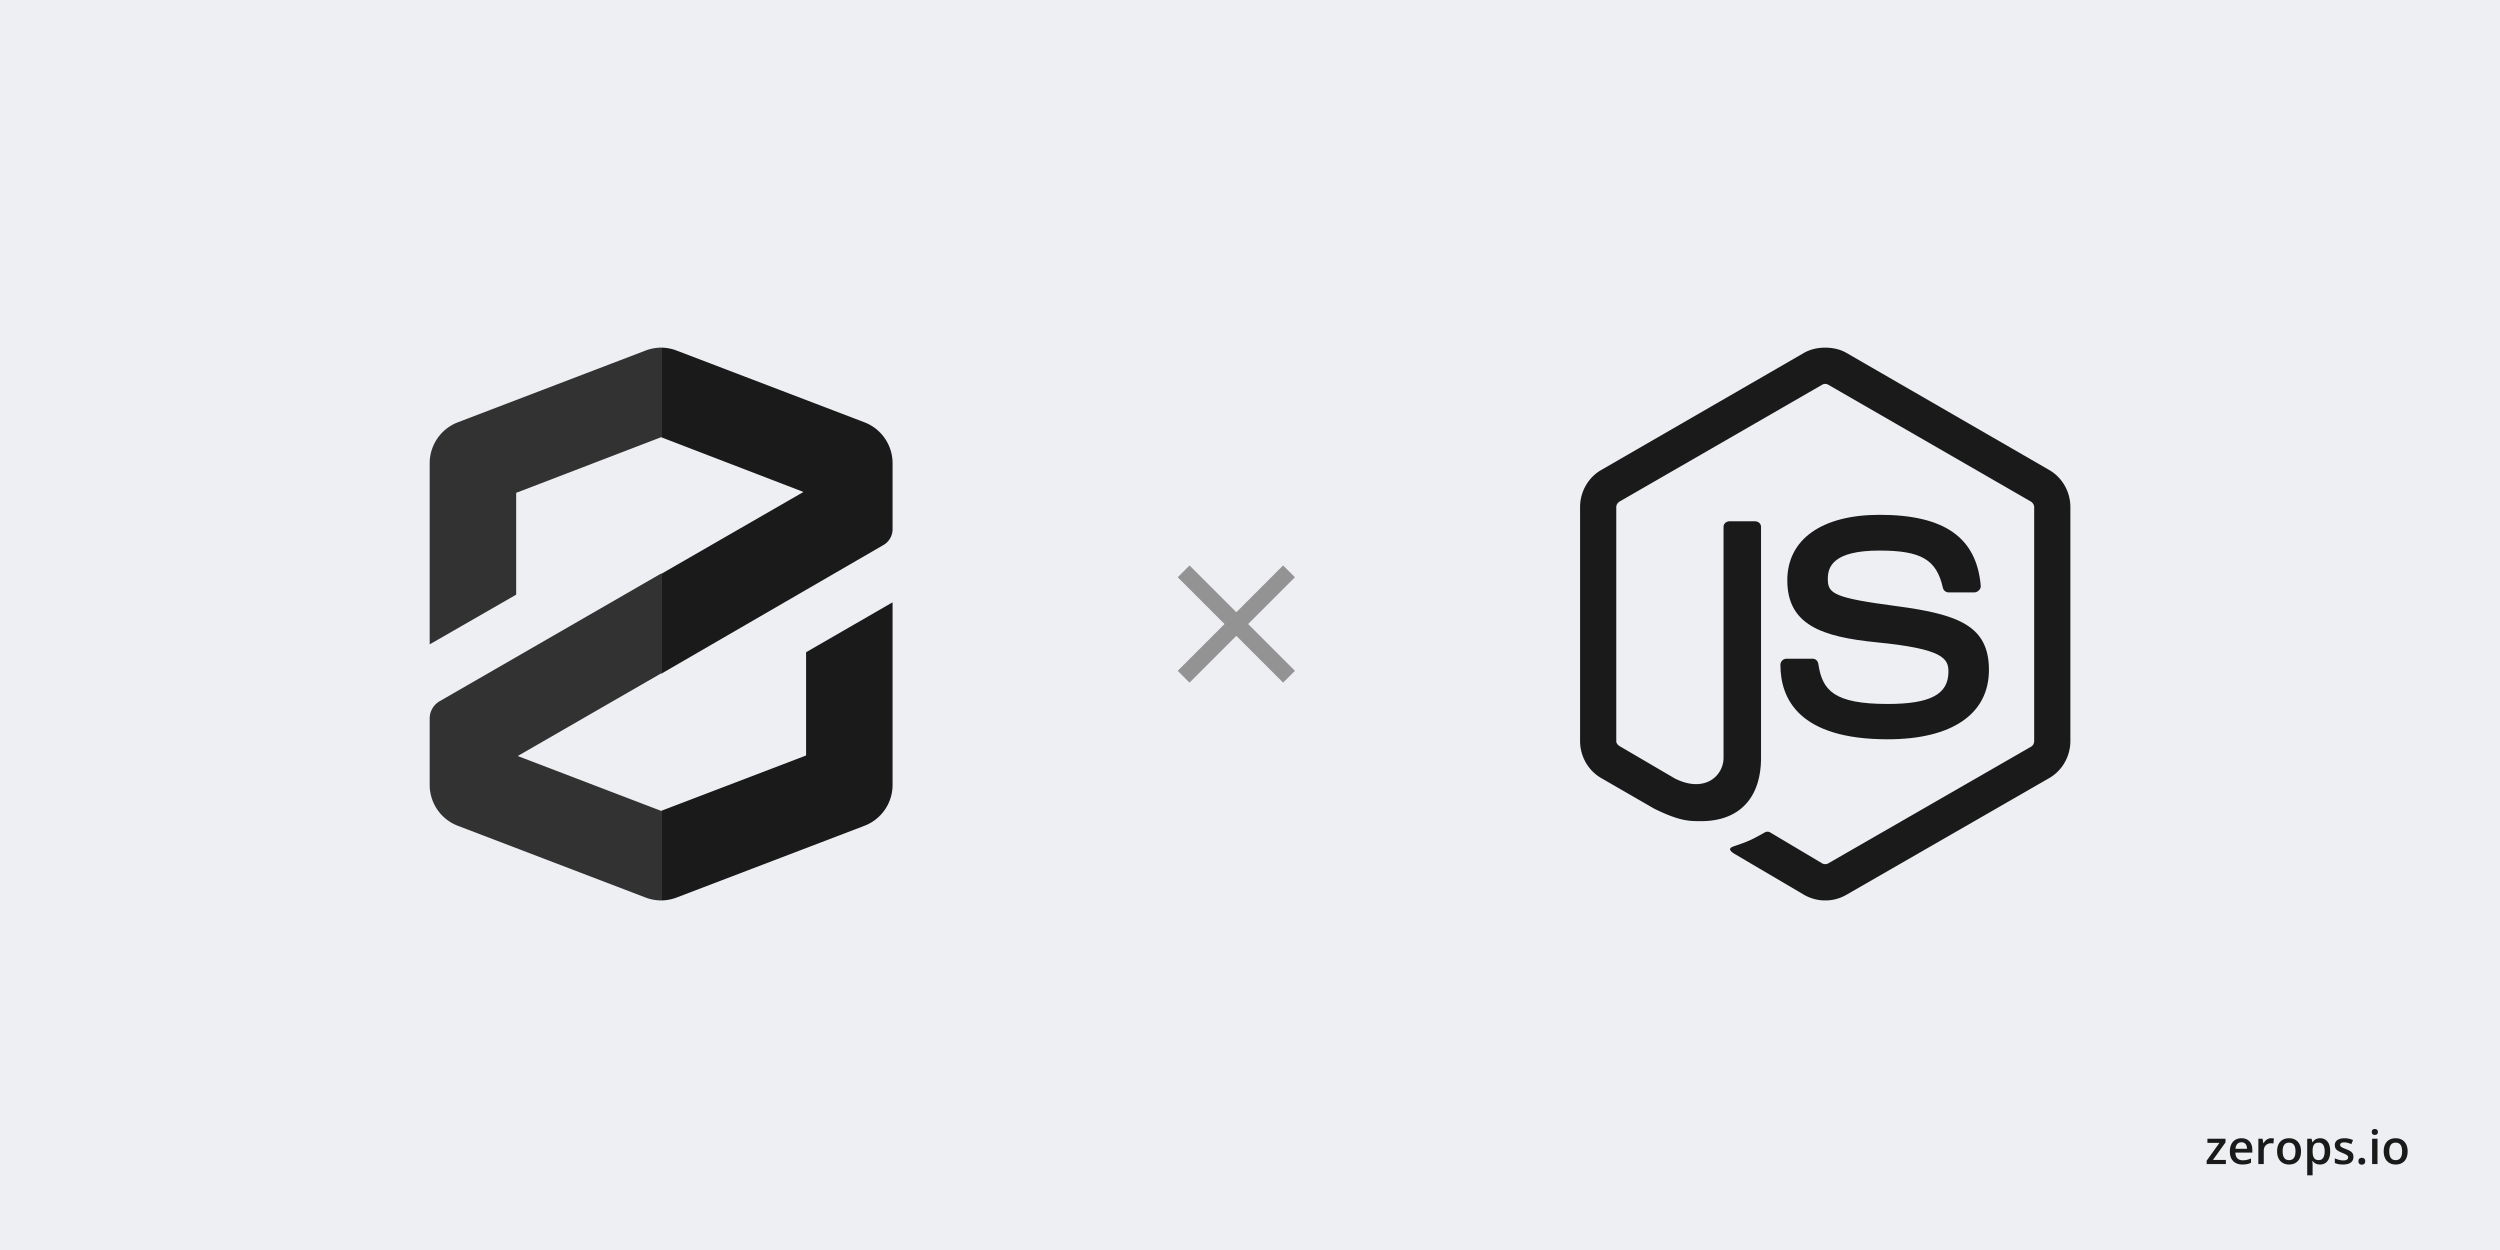 <svg xmlns="http://www.w3.org/2000/svg" width="1280" height="640" fill="none"><path fill="#EDEFF3" d="M0 0h1280v640H0z"/><path fill="#1A1A1A" d="M1139.65 596h-9.85v-1.699l6.55-9.153h-6.15v-2.121h9.26v1.875l-6.42 8.977h6.61zm7.97-13.219c1.16 0 2.15.239 2.98.715.83.477 1.46 1.152 1.91 2.027.44.875.67 1.922.67 3.141v1.477h-8.66c.03 1.257.36 2.226 1 2.906.65.68 1.56 1.019 2.72 1.019.83 0 1.57-.078 2.23-.234.66-.164 1.35-.402 2.05-.715v2.238q-.975.458-1.98.668c-.67.141-1.48.211-2.42.211q-1.905 0-3.36-.738c-.96-.5-1.71-1.242-2.26-2.226q-.81-1.478-.81-3.668c0-1.454.25-2.688.74-3.704q.735-1.523 2.07-2.32t3.12-.797m0 2.074c-.87 0-1.57.282-2.11.844-.53.563-.84 1.387-.94 2.473h5.91q-.015-.973-.33-1.723c-.2-.5-.51-.89-.94-1.172q-.615-.422-1.59-.422m15.24-2.074c.21 0 .45.012.71.035s.48.055.67.094l-.26 2.578a3.4 3.4 0 0 0-.61-.105 6 6 0 0 0-.63-.035q-.735 0-1.41.246c-.44.156-.84.398-1.18.726-.35.321-.61.723-.81 1.207s-.29 1.047-.29 1.688V596h-2.77v-12.973h2.16l.37 2.285h.13q.39-.69.96-1.265c.39-.383.82-.688 1.31-.914a3.8 3.8 0 0 1 1.65-.352m15.26 6.703q0 1.618-.42 2.871-.42 1.254-1.23 2.122a5.4 5.4 0 0 1-1.94 1.312c-.76.297-1.62.445-2.57.445-.89 0-1.71-.148-2.45-.445a5.5 5.5 0 0 1-1.93-1.312q-.81-.868-1.26-2.122c-.29-.835-.44-1.793-.44-2.871 0-1.429.24-2.64.74-3.632q.75-1.5 2.13-2.286c.92-.523 2.02-.785 3.29-.785 1.2 0 2.25.262 3.17.785.91.524 1.63 1.286 2.14 2.286.52 1 .77 2.21.77 3.632m-9.41 0c0 .946.12 1.754.34 2.426q.36 1.008 1.08 1.547c.49.352 1.11.527 1.88.527.76 0 1.39-.175 1.87-.527.49-.359.84-.875 1.07-1.547s.34-1.48.34-2.426c0-.945-.11-1.746-.34-2.402-.23-.664-.58-1.168-1.07-1.512-.48-.351-1.11-.527-1.88-.527-1.14 0-1.98.383-2.5 1.148-.52.766-.79 1.864-.79 3.293m19.24-6.703c1.53 0 2.77.563 3.7 1.688.94 1.125 1.4 2.797 1.4 5.015 0 1.469-.21 2.707-.65 3.715-.43 1-1.04 1.758-1.82 2.274q-1.155.76-2.7.761c-.66 0-1.23-.086-1.72-.257a4.4 4.4 0 0 1-1.24-.668 5 5 0 0 1-.87-.914h-.16c.04.312.07.66.11 1.043.04.374.05.718.05 1.031v5.285h-2.76v-18.727h2.25l.39 1.793h.12c.25-.367.54-.707.88-1.019.36-.313.78-.559 1.27-.739.5-.187 1.08-.281 1.75-.281m-.74 2.25q-1.14 0-1.83.457c-.45.297-.79.746-1 1.348q-.3.902-.33 2.262v.386q0 1.442.3 2.45.3.995.99 1.523c.47.344 1.11.516 1.9.516.67 0 1.23-.184 1.67-.551q.66-.551.99-1.57t.33-2.403q0-2.097-.75-3.258c-.49-.773-1.25-1.16-2.27-1.16m17.75 7.266c0 .851-.21 1.57-.62 2.156s-1.02 1.031-1.82 1.336c-.79.297-1.75.445-2.9.445-.91 0-1.69-.066-2.35-.199a8 8 0 0 1-1.84-.586v-2.379c.62.289 1.31.539 2.08.75q1.155.317 2.19.317c.91 0 1.56-.141 1.96-.422.39-.289.59-.672.59-1.149q0-.421-.24-.75c-.16-.226-.46-.457-.89-.691-.43-.242-1.07-.531-1.9-.867-.82-.328-1.51-.656-2.08-.985-.56-.328-.98-.722-1.27-1.183-.29-.469-.44-1.067-.44-1.793 0-1.149.46-2.02 1.36-2.613.92-.602 2.12-.903 3.62-.903q1.2 0 2.25.246c.72.157 1.41.387 2.09.692l-.87 2.074q-.87-.387-1.77-.633a6.3 6.3 0 0 0-1.79-.258c-.71 0-1.25.11-1.63.328-.37.219-.55.532-.55.938q0 .457.27.773.27.317.93.633c.44.211 1.06.473 1.85.785.77.297 1.44.61 2 .938.57.32 1.01.715 1.31 1.183.31.469.46 1.075.46 1.817m2.58 2.25c0-.641.16-1.09.49-1.348.34-.265.74-.398 1.22-.398s.88.133 1.22.398q.51.387.51 1.348 0 .937-.51 1.359c-.34.274-.74.41-1.22.41s-.88-.136-1.22-.41c-.33-.281-.49-.734-.49-1.359m9.74-11.52V596h-2.76v-12.973zm-1.36-4.968c.42 0 .78.113 1.09.339s.47.618.47 1.172c0 .547-.16.938-.47 1.172-.31.227-.67.34-1.09.34-.44 0-.81-.113-1.12-.34-.29-.234-.44-.625-.44-1.172 0-.554.15-.945.44-1.172.31-.226.68-.339 1.12-.339m16.79 11.425q0 1.618-.42 2.871-.42 1.254-1.23 2.122a5.4 5.4 0 0 1-1.95 1.312c-.75.297-1.61.445-2.56.445-.89 0-1.71-.148-2.45-.445a5.7 5.7 0 0 1-1.94-1.312c-.54-.579-.95-1.286-1.25-2.122q-.45-1.253-.45-2.871c0-1.429.25-2.64.74-3.632.5-1 1.21-1.762 2.14-2.286.92-.523 2.02-.785 3.29-.785 1.19 0 2.25.262 3.16.785.92.524 1.63 1.286 2.15 2.286.51 1 .77 2.21.77 3.632m-9.41 0c0 .946.11 1.754.34 2.426.24.672.59 1.188 1.08 1.547.48.352 1.11.527 1.87.527.77 0 1.39-.175 1.88-.527.48-.359.84-.875 1.07-1.547.22-.672.34-1.48.34-2.426 0-.945-.12-1.746-.34-2.402-.23-.664-.59-1.168-1.07-1.512-.49-.351-1.11-.527-1.89-.527q-1.71 0-2.49 1.148c-.53.766-.79 1.864-.79 3.293"/><path fill="#323232" d="m330.596 179.457-96.358 36.828A22.43 22.43 0 0 0 220 237.194v92.714l44.283-25.449v-52.131l74.217-28.475V178c-2.701.006-5.379.5-7.904 1.457m-65.528 207.627 73.432-42.321v-51.122l-113.455 65.416a10.2 10.2 0 0 0-5.045 8.745v34.249a22.42 22.42 0 0 0 14.238 20.684l96.358 36.828a22.4 22.4 0 0 0 7.904 1.457v-45.852z"/><path fill="#1A1A1A" d="M452.291 279.066a9.36 9.36 0 0 0 4.708-8.24v-33.632a22.43 22.43 0 0 0-14.238-20.909l-96.414-36.828A22.4 22.4 0 0 0 338.5 178v45.853l72.871 28.027-72.871 41.985v51.122zM346.347 459.563l96.414-36.828a22.42 22.42 0 0 0 14.238-20.684v-93.667l-44.283 25.561v52.859L338.5 415.168v45.852a22.4 22.4 0 0 0 7.847-1.457"/><path fill="#939393" d="m663 295.553-6.043-6.043L633 313.467l-23.957-23.957-6.043 6.043 23.957 23.957L603 343.467l6.043 6.043L633 325.553l23.957 23.957 6.043-6.043-23.957-23.957z"/><path fill="#1A1A1A" d="M934.514 178c-3.814 0-7.524.788-10.808 2.646L819.81 240.645C813.087 244.52 809 251.836 809 259.62V379.4c0 7.778 4.087 15.084 10.81 18.969l27.133 15.663c13.183 6.497 18.043 6.396 24.043 6.396 19.517 0 30.661-11.844 30.661-32.425V269.765c0-1.671-1.447-2.867-3.087-2.867h-13.014c-1.668 0-3.088 1.196-3.088 2.867v118.238c0 9.121-9.504 18.297-24.925 10.587l-28.237-16.544c-.999-.542-1.766-1.502-1.766-2.646V259.617c0-1.135.757-2.29 1.766-2.867l103.676-59.775a3.06 3.06 0 0 1 3.087 0l103.681 59.778c.98.595 1.76 1.696 1.76 2.87v119.78c0 1.144-.57 2.315-1.54 2.867l-103.901 59.778c-.889.531-2.116.531-3.087 0l-26.692-15.881a2.78 2.78 0 0 0-2.646 0c-7.367 4.176-8.753 4.66-15.663 7.058-1.702.594-4.286 1.517.883 4.415l34.852 20.51a21.45 21.45 0 0 0 10.811 2.87 21.3 21.3 0 0 0 10.807-2.867l103.896-59.781c6.73-3.909 10.81-11.191 10.81-18.969V259.62c0-7.781-4.08-15.084-10.81-18.969l-103.896-59.999c-3.256-1.861-6.99-2.649-10.807-2.649z"/><path fill="#1A1A1A" d="M962.309 263.59c-29.586 0-47.206 12.592-47.206 33.532 0 22.711 17.488 28.954 45.884 31.762 33.97 3.326 36.616 8.315 36.616 15.001 0 11.598-9.247 16.544-31.1 16.544-27.461 0-33.495-6.856-35.515-20.514-.239-1.466-1.371-2.649-2.87-2.649h-13.456c-1.656 0-3.087 1.429-3.087 3.09 0 17.485 9.51 38.161 54.928 38.161 32.875 0 51.837-12.904 51.837-35.515 0-22.411-15.32-28.43-47.208-32.645-32.222-4.265-35.294-6.353-35.294-13.898 0-6.23 2.606-14.563 26.471-14.563 21.32 0 29.199 4.599 32.427 18.975.282 1.349 1.472 2.425 2.867 2.425h13.457c.83 0 1.63-.509 2.21-1.104.56-.634.96-1.349.88-2.204-2.09-24.754-18.592-36.398-51.841-36.398"/></svg>